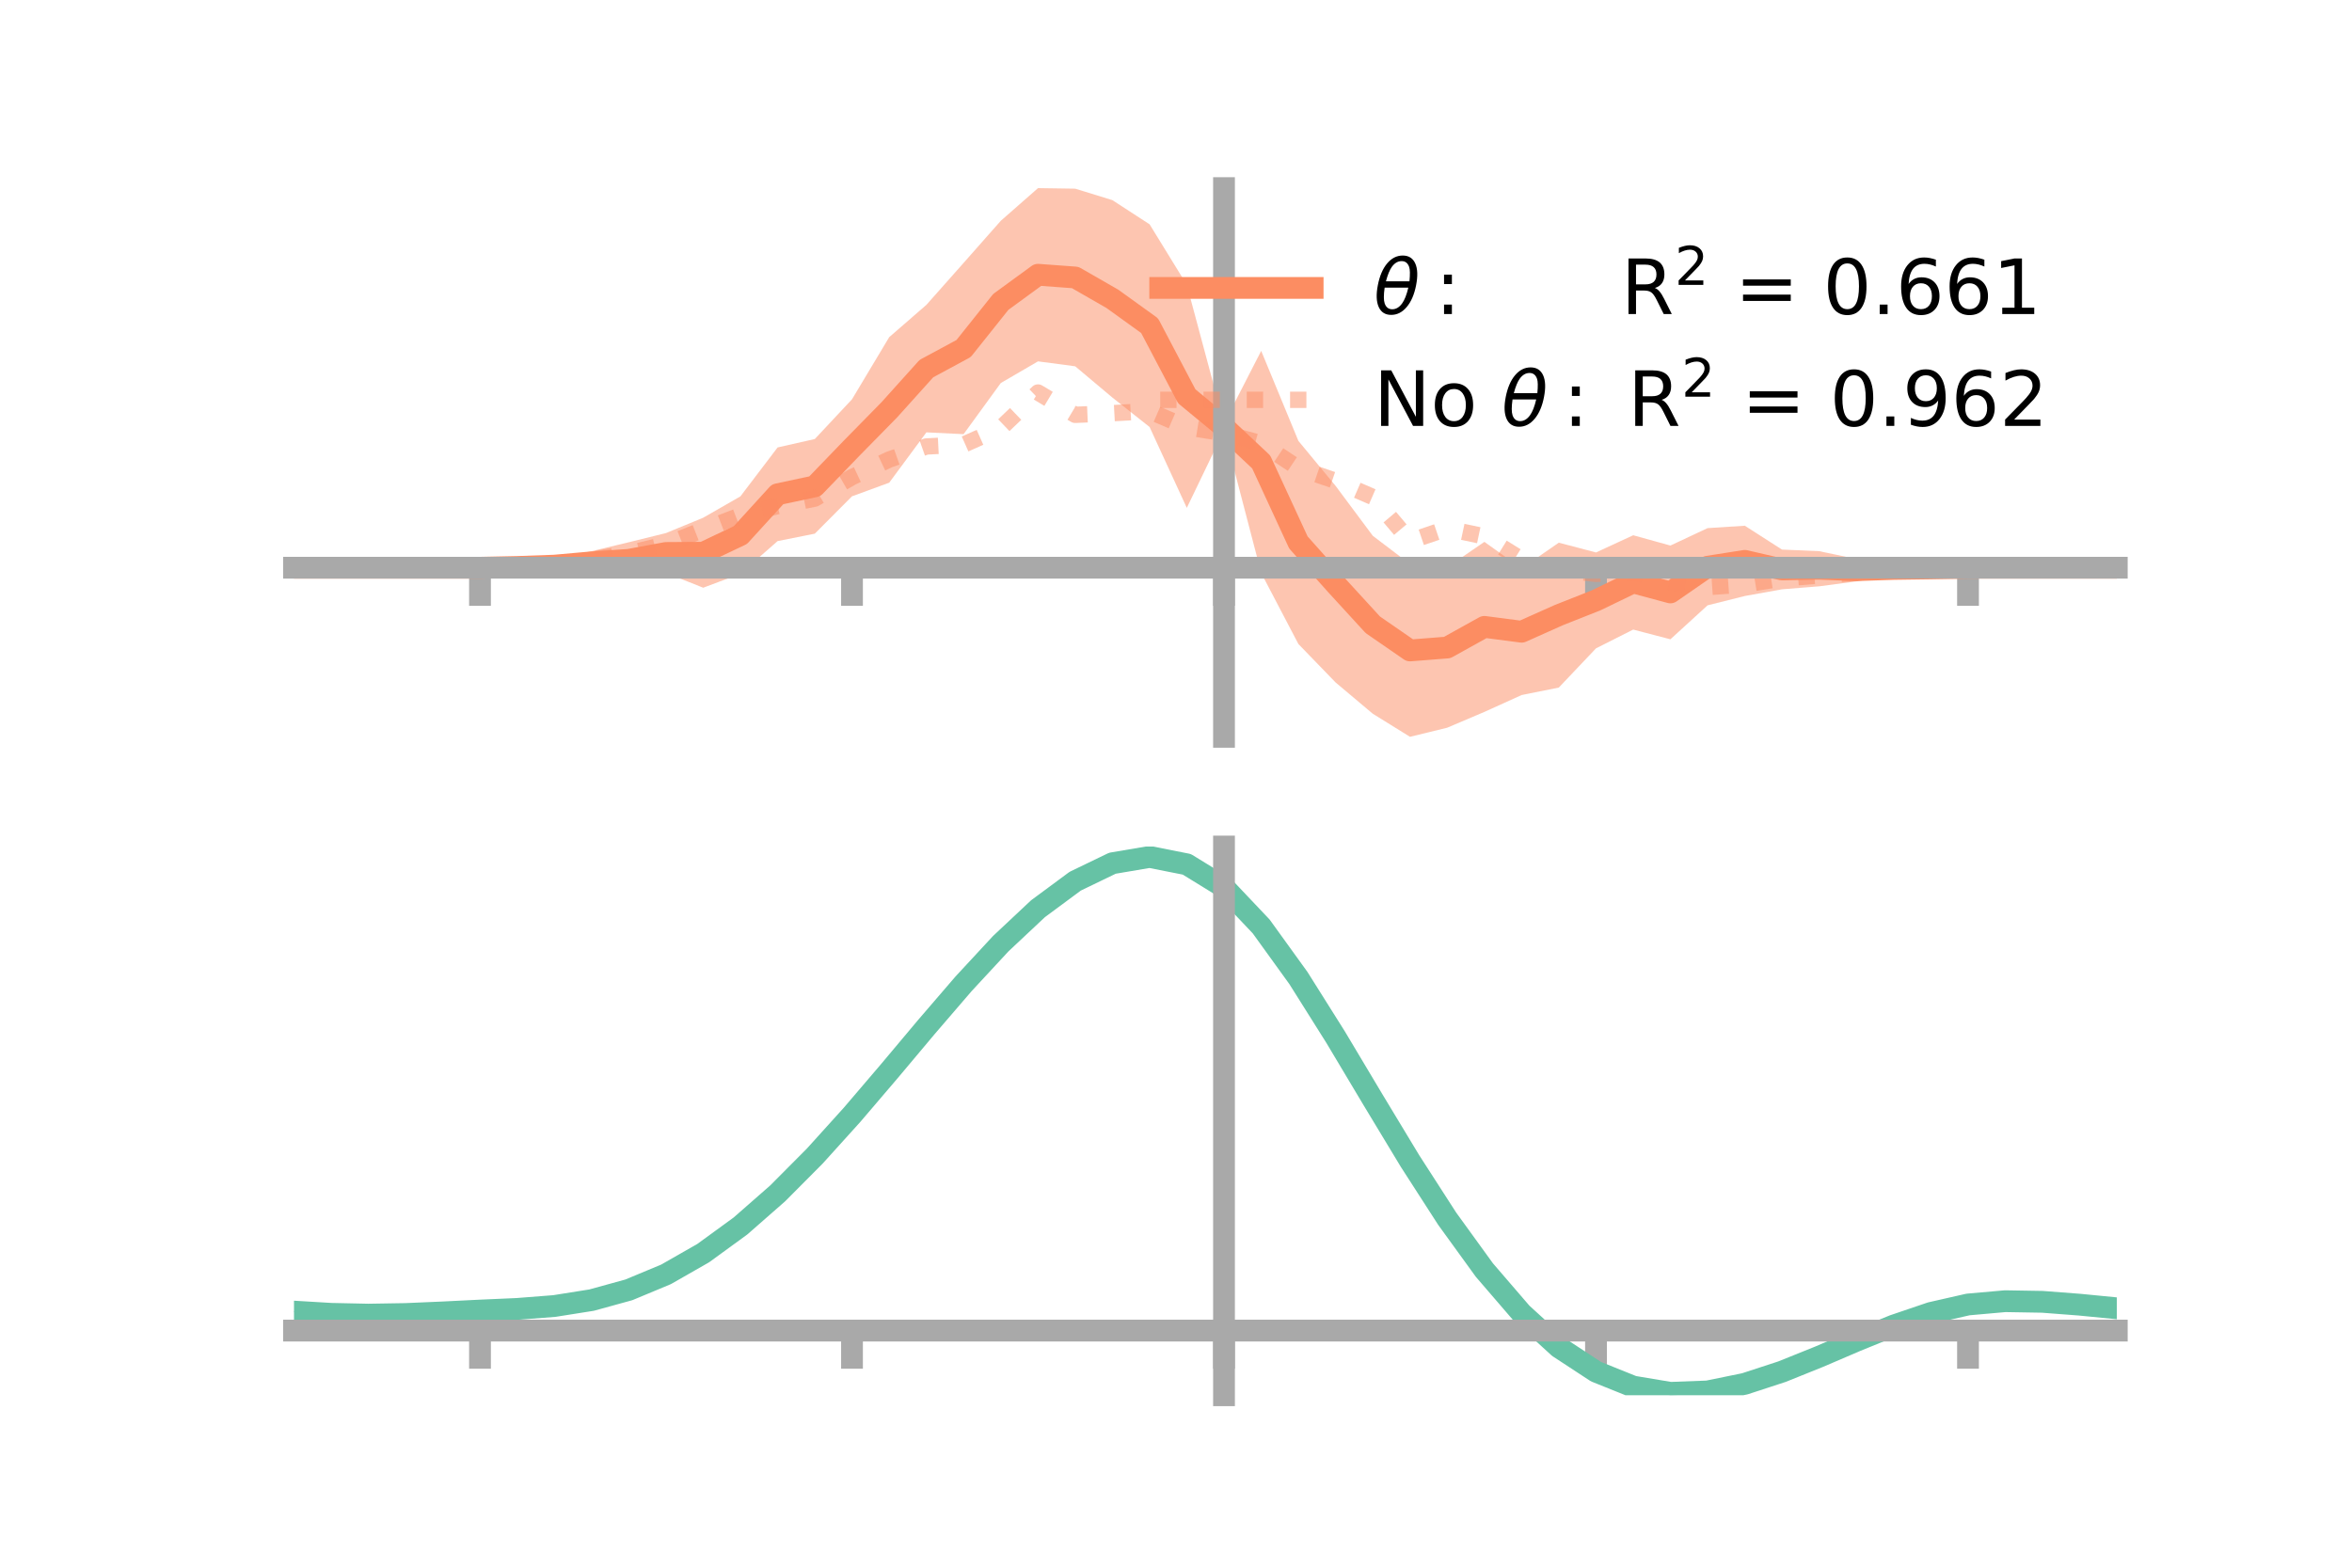 <?xml version="1.0" encoding="utf-8" standalone="no"?>
<!DOCTYPE svg PUBLIC "-//W3C//DTD SVG 1.1//EN"
  "http://www.w3.org/Graphics/SVG/1.1/DTD/svg11.dtd">
<!-- Created with matplotlib (https://matplotlib.org/) -->
<svg height="144pt" version="1.1" viewBox="0 0 216 144" width="216pt" xmlns="http://www.w3.org/2000/svg" xmlns:xlink="http://www.w3.org/1999/xlink">
 <defs>
  <style type="text/css">*{stroke-linecap:butt;stroke-linejoin:round;}</style>
 </defs>
 <g id="figure_1">
  <g id="patch_1">
   <path d="M 0 144 
L 216 144 
L 216 0 
L 0 0 
z
" style="fill:none;"/>
  </g>
  <g id="axes_1">
   <g id="patch_2">
    <path d="M 27 67.68 
L 194.4 67.68 
L 194.4 17.28 
L 27 17.28 
z
" style="fill:none;"/>
   </g>
   <g id="PolyCollection_1">
    <path clip-path="url(#pca89e7a016)" d="M 27 52.149 
L 27 52.149 
L 30.416 52.149 
L 33.833 52.149 
L 37.249 52.149 
L 40.665 52.149 
L 44.082 52.149 
L 47.498 51.903 
L 50.914 51.372 
L 54.331 50.628 
L 57.747 49.808 
L 61.163 48.965 
L 64.58 47.556 
L 67.996 45.595 
L 71.412 41.1 
L 74.829 40.327 
L 78.245 36.678 
L 81.661 30.97 
L 85.078 28.002 
L 88.494 24.149 
L 91.91 20.281 
L 95.327 17.28 
L 98.743 17.331 
L 102.159 18.384 
L 105.576 20.605 
L 108.992 26.162 
L 112.408 38.891 
L 115.824 32.23 
L 119.241 40.499 
L 122.657 44.631 
L 126.073 49.215 
L 129.49 51.814 
L 132.906 52.115 
L 136.322 49.772 
L 139.739 52.213 
L 143.155 49.848 
L 146.571 50.746 
L 149.988 49.166 
L 153.404 50.112 
L 156.82 48.511 
L 160.237 48.291 
L 163.653 50.482 
L 167.069 50.628 
L 170.486 51.348 
L 173.902 51.675 
L 177.318 52.037 
L 180.735 52.149 
L 184.151 52.149 
L 187.567 52.149 
L 190.984 52.149 
L 194.4 52.149 
L 194.4 52.149 
L 194.4 52.149 
L 190.984 52.149 
L 187.567 52.149 
L 184.151 52.149 
L 180.735 52.149 
L 177.318 52.385 
L 173.902 52.843 
L 170.486 53.402 
L 167.069 53.856 
L 163.653 54.131 
L 160.237 54.746 
L 156.82 55.601 
L 153.404 58.723 
L 149.988 57.83 
L 146.571 59.555 
L 143.155 63.156 
L 139.739 63.844 
L 136.322 65.392 
L 132.906 66.844 
L 129.49 67.68 
L 126.073 65.561 
L 122.657 62.687 
L 119.241 59.157 
L 115.824 52.632 
L 112.408 39.552 
L 108.992 46.651 
L 105.576 39.223 
L 102.159 36.518 
L 98.743 33.647 
L 95.327 33.193 
L 91.91 35.183 
L 88.494 39.88 
L 85.078 39.714 
L 81.661 44.338 
L 78.245 45.588 
L 74.829 49.02 
L 71.412 49.703 
L 67.996 52.7 
L 64.58 53.986 
L 61.163 52.621 
L 57.747 53.043 
L 54.331 52.678 
L 50.914 52.541 
L 47.498 52.251 
L 44.082 52.149 
L 40.665 52.149 
L 37.249 52.149 
L 33.833 52.149 
L 30.416 52.149 
L 27 52.149 
z
" style="fill:#fc8d62;fill-opacity:0.5;"/>
   </g>
   <g id="matplotlib.axis_1">
    <g id="xtick_1">
     <g id="line2d_1">
      <defs>
       <path d="M 0 0 
L 0 3.5 
" id="m70a3efaea5" style="stroke:#a9a9a9;stroke-width:2;"/>
      </defs>
      <g>
       <use style="fill:#a9a9a9;stroke:#a9a9a9;stroke-width:2;" x="44.082" xlink:href="#m70a3efaea5" y="52.149"/>
      </g>
     </g>
    </g>
    <g id="xtick_2">
     <g id="line2d_2">
      <g>
       <use style="fill:#a9a9a9;stroke:#a9a9a9;stroke-width:2;" x="78.245" xlink:href="#m70a3efaea5" y="52.149"/>
      </g>
     </g>
    </g>
    <g id="xtick_3">
     <g id="line2d_3">
      <g>
       <use style="fill:#a9a9a9;stroke:#a9a9a9;stroke-width:2;" x="112.408" xlink:href="#m70a3efaea5" y="52.149"/>
      </g>
     </g>
    </g>
    <g id="xtick_4">
     <g id="line2d_4">
      <g>
       <use style="fill:#a9a9a9;stroke:#a9a9a9;stroke-width:2;" x="146.571" xlink:href="#m70a3efaea5" y="52.149"/>
      </g>
     </g>
    </g>
    <g id="xtick_5">
     <g id="line2d_5">
      <g>
       <use style="fill:#a9a9a9;stroke:#a9a9a9;stroke-width:2;" x="180.735" xlink:href="#m70a3efaea5" y="52.149"/>
      </g>
     </g>
    </g>
   </g>
   <g id="matplotlib.axis_2"/>
   <g id="line2d_6">
    <path clip-path="url(#pca89e7a016)" d="M 27 52.149 
L 30.416 52.149 
L 33.833 52.149 
L 37.249 52.149 
L 40.665 52.149 
L 44.082 52.149 
L 47.498 52.077 
L 50.914 51.957 
L 54.331 51.653 
L 57.747 51.426 
L 61.163 50.793 
L 64.58 50.771 
L 67.996 49.148 
L 71.412 45.402 
L 74.829 44.674 
L 78.245 41.133 
L 81.661 37.654 
L 85.078 33.858 
L 88.494 32.014 
L 91.91 27.732 
L 95.327 25.237 
L 98.743 25.489 
L 102.159 27.451 
L 105.576 29.914 
L 108.992 36.406 
L 112.408 39.222 
L 115.824 42.431 
L 119.241 49.828 
L 122.657 53.659 
L 126.073 57.388 
L 129.49 59.747 
L 132.906 59.479 
L 136.322 57.582 
L 139.739 58.028 
L 143.155 56.502 
L 146.571 55.15 
L 149.988 53.498 
L 153.404 54.418 
L 156.82 52.056 
L 160.237 51.518 
L 163.653 52.306 
L 167.069 52.242 
L 170.486 52.375 
L 173.902 52.259 
L 177.318 52.211 
L 180.735 52.149 
L 184.151 52.149 
L 187.567 52.149 
L 190.984 52.149 
L 194.4 52.149 
" style="fill:none;stroke:#fc8d62;stroke-linecap:square;stroke-width:2;"/>
   </g>
   <g id="line2d_7">
    <path clip-path="url(#pca89e7a016)" d="M 27 52.149 
L 30.416 52.149 
L 33.833 52.149 
L 37.249 52.149 
L 40.665 52.149 
L 44.082 52.149 
L 47.498 52.082 
L 50.914 51.837 
L 54.331 51.412 
L 57.747 50.827 
L 61.163 50.008 
L 64.58 48.663 
L 67.996 47.347 
L 71.412 46.488 
L 74.829 45.799 
L 78.245 43.827 
L 81.661 42.212 
L 85.078 41.01 
L 88.494 40.84 
L 91.91 39.322 
L 95.327 36.055 
L 98.743 38.105 
L 102.159 37.954 
L 105.576 37.768 
L 108.992 39.245 
L 112.408 39.796 
L 115.824 40.721 
L 119.241 42.997 
L 122.657 44.168 
L 126.073 45.651 
L 129.49 49.704 
L 132.906 48.546 
L 136.322 49.273 
L 139.739 51.39 
L 143.155 52.336 
L 146.571 52.714 
L 149.988 52.571 
L 153.404 53.47 
L 156.82 53.927 
L 160.237 53.689 
L 163.653 53.137 
L 167.069 52.862 
L 170.486 52.625 
L 173.902 52.381 
L 177.318 52.206 
L 180.735 52.15 
L 184.151 52.149 
L 187.567 52.149 
L 190.984 52.149 
L 194.4 52.149 
" style="fill:none;stroke:#fc8d62;stroke-dasharray:1.5,2.475;stroke-dashoffset:0;stroke-opacity:0.5;stroke-width:1.5;"/>
   </g>
   <g id="patch_3">
    <path d="M 112.408 67.68 
L 112.408 17.28 
" style="fill:none;stroke:#a9a9a9;stroke-linecap:square;stroke-linejoin:miter;stroke-width:2;"/>
   </g>
   <g id="patch_4">
    <path d="M 194.4 67.68 
L 194.4 17.28 
" style="fill:none;"/>
   </g>
   <g id="patch_5">
    <path d="M 27 52.149 
L 194.4 52.149 
" style="fill:none;stroke:#a9a9a9;stroke-linecap:square;stroke-linejoin:miter;stroke-width:2;"/>
   </g>
   <g id="patch_6">
    <path d="M 27 17.28 
L 194.4 17.28 
" style="fill:none;"/>
   </g>
   <g id="legend_1">
    <g id="line2d_8">
     <path d="M 106.55 26.449 
L 120.55 26.449 
" style="fill:none;stroke:#fc8d62;stroke-linecap:square;stroke-width:2;"/>
    </g>
    <g id="line2d_9"/>
    <g id="text_1">
     <!-- $\theta:$      R$^{2}$ = 0.661 -->
     <g transform="translate(126.15 28.899)scale(0.07 -0.07)">
      <defs>
       <path d="M 45.516 34.672 
L 14.453 34.672 
Q 12.359 20.062 14.5 13.875 
Q 17.188 6.25 24.469 6.25 
Q 31.781 6.25 37.359 13.922 
Q 42.234 20.656 45.516 34.672 
z
M 47.016 42.969 
Q 48.344 56.844 46.625 61.719 
Q 43.953 69.438 36.766 69.438 
Q 29.297 69.438 23.828 61.812 
Q 19.531 55.672 16.156 42.969 
z
M 38.188 76.766 
Q 49.906 76.766 54.594 66.406 
Q 59.281 56.109 55.719 37.844 
Q 52.203 19.625 43.453 9.281 
Q 34.766 -1.125 23.047 -1.125 
Q 11.281 -1.125 6.641 9.281 
Q 2 19.625 5.516 37.844 
Q 9.078 56.109 17.719 66.406 
Q 26.422 76.766 38.188 76.766 
z
" id="DejaVuSans-Oblique-952"/>
       <path d="M 11.719 12.406 
L 22.016 12.406 
L 22.016 0 
L 11.719 0 
z
M 11.719 51.703 
L 22.016 51.703 
L 22.016 39.312 
L 11.719 39.312 
z
" id="DejaVuSans-58"/>
       <path id="DejaVuSans-32"/>
       <path d="M 44.391 34.188 
Q 47.562 33.109 50.562 29.594 
Q 53.562 26.078 56.594 19.922 
L 66.609 0 
L 56 0 
L 46.688 18.703 
Q 43.062 26.031 39.672 28.422 
Q 36.281 30.812 30.422 30.812 
L 19.672 30.812 
L 19.672 0 
L 9.812 0 
L 9.812 72.906 
L 32.078 72.906 
Q 44.578 72.906 50.734 67.672 
Q 56.891 62.453 56.891 51.906 
Q 56.891 45.016 53.688 40.469 
Q 50.484 35.938 44.391 34.188 
z
M 19.672 64.797 
L 19.672 38.922 
L 32.078 38.922 
Q 39.203 38.922 42.844 42.219 
Q 46.484 45.516 46.484 51.906 
Q 46.484 58.297 42.844 61.547 
Q 39.203 64.797 32.078 64.797 
z
" id="DejaVuSans-82"/>
       <path d="M 19.188 8.297 
L 53.609 8.297 
L 53.609 0 
L 7.328 0 
L 7.328 8.297 
Q 12.938 14.109 22.625 23.891 
Q 32.328 33.688 34.812 36.531 
Q 39.547 41.844 41.422 45.531 
Q 43.312 49.219 43.312 52.781 
Q 43.312 58.594 39.234 62.25 
Q 35.156 65.922 28.609 65.922 
Q 23.969 65.922 18.812 64.312 
Q 13.672 62.703 7.812 59.422 
L 7.812 69.391 
Q 13.766 71.781 18.938 73 
Q 24.125 74.219 28.422 74.219 
Q 39.75 74.219 46.484 68.547 
Q 53.219 62.891 53.219 53.422 
Q 53.219 48.922 51.531 44.891 
Q 49.859 40.875 45.406 35.406 
Q 44.188 33.984 37.641 27.219 
Q 31.109 20.453 19.188 8.297 
z
" id="DejaVuSans-50"/>
       <path d="M 10.594 45.406 
L 73.188 45.406 
L 73.188 37.203 
L 10.594 37.203 
z
M 10.594 25.484 
L 73.188 25.484 
L 73.188 17.188 
L 10.594 17.188 
z
" id="DejaVuSans-61"/>
       <path d="M 31.781 66.406 
Q 24.172 66.406 20.328 58.906 
Q 16.5 51.422 16.5 36.375 
Q 16.5 21.391 20.328 13.891 
Q 24.172 6.391 31.781 6.391 
Q 39.453 6.391 43.281 13.891 
Q 47.125 21.391 47.125 36.375 
Q 47.125 51.422 43.281 58.906 
Q 39.453 66.406 31.781 66.406 
z
M 31.781 74.219 
Q 44.047 74.219 50.516 64.516 
Q 56.984 54.828 56.984 36.375 
Q 56.984 17.969 50.516 8.266 
Q 44.047 -1.422 31.781 -1.422 
Q 19.531 -1.422 13.062 8.266 
Q 6.594 17.969 6.594 36.375 
Q 6.594 54.828 13.062 64.516 
Q 19.531 74.219 31.781 74.219 
z
" id="DejaVuSans-48"/>
       <path d="M 10.688 12.406 
L 21 12.406 
L 21 0 
L 10.688 0 
z
" id="DejaVuSans-46"/>
       <path d="M 33.016 40.375 
Q 26.375 40.375 22.484 35.828 
Q 18.609 31.297 18.609 23.391 
Q 18.609 15.531 22.484 10.953 
Q 26.375 6.391 33.016 6.391 
Q 39.656 6.391 43.531 10.953 
Q 47.406 15.531 47.406 23.391 
Q 47.406 31.297 43.531 35.828 
Q 39.656 40.375 33.016 40.375 
z
M 52.594 71.297 
L 52.594 62.312 
Q 48.875 64.062 45.094 64.984 
Q 41.312 65.922 37.594 65.922 
Q 27.828 65.922 22.672 59.328 
Q 17.531 52.734 16.797 39.406 
Q 19.672 43.656 24.016 45.922 
Q 28.375 48.188 33.594 48.188 
Q 44.578 48.188 50.953 41.516 
Q 57.328 34.859 57.328 23.391 
Q 57.328 12.156 50.688 5.359 
Q 44.047 -1.422 33.016 -1.422 
Q 20.359 -1.422 13.672 8.266 
Q 6.984 17.969 6.984 36.375 
Q 6.984 53.656 15.188 63.938 
Q 23.391 74.219 37.203 74.219 
Q 40.922 74.219 44.703 73.484 
Q 48.484 72.75 52.594 71.297 
z
" id="DejaVuSans-54"/>
       <path d="M 12.406 8.297 
L 28.516 8.297 
L 28.516 63.922 
L 10.984 60.406 
L 10.984 69.391 
L 28.422 72.906 
L 38.281 72.906 
L 38.281 8.297 
L 54.391 8.297 
L 54.391 0 
L 12.406 0 
z
" id="DejaVuSans-49"/>
      </defs>
      <use transform="translate(0 0.766)" xlink:href="#DejaVuSans-Oblique-952"/>
      <use transform="translate(80.664 0.766)" xlink:href="#DejaVuSans-58"/>
      <use transform="translate(133.838 0.766)" xlink:href="#DejaVuSans-32"/>
      <use transform="translate(165.625 0.766)" xlink:href="#DejaVuSans-32"/>
      <use transform="translate(197.412 0.766)" xlink:href="#DejaVuSans-32"/>
      <use transform="translate(229.199 0.766)" xlink:href="#DejaVuSans-32"/>
      <use transform="translate(260.986 0.766)" xlink:href="#DejaVuSans-32"/>
      <use transform="translate(292.773 0.766)" xlink:href="#DejaVuSans-32"/>
      <use transform="translate(324.561 0.766)" xlink:href="#DejaVuSans-82"/>
      <use transform="translate(395 39.047)scale(0.7)" xlink:href="#DejaVuSans-50"/>
      <use transform="translate(442.271 0.766)" xlink:href="#DejaVuSans-32"/>
      <use transform="translate(474.058 0.766)" xlink:href="#DejaVuSans-61"/>
      <use transform="translate(557.847 0.766)" xlink:href="#DejaVuSans-32"/>
      <use transform="translate(589.634 0.766)" xlink:href="#DejaVuSans-48"/>
      <use transform="translate(653.257 0.766)" xlink:href="#DejaVuSans-46"/>
      <use transform="translate(685.044 0.766)" xlink:href="#DejaVuSans-54"/>
      <use transform="translate(748.667 0.766)" xlink:href="#DejaVuSans-54"/>
      <use transform="translate(812.29 0.766)" xlink:href="#DejaVuSans-49"/>
     </g>
    </g>
    <g id="line2d_10">
     <path d="M 106.55 36.724 
L 120.55 36.724 
" style="fill:none;stroke:#fc8d62;stroke-dasharray:1.5,2.475;stroke-dashoffset:0;stroke-opacity:0.5;stroke-width:1.5;"/>
    </g>
    <g id="line2d_11"/>
    <g id="text_2">
     <!-- No $\theta:$ R$^{2}$ = 0.962 -->
     <g transform="translate(126.15 39.174)scale(0.07 -0.07)">
      <defs>
       <path d="M 9.812 72.906 
L 23.094 72.906 
L 55.422 11.922 
L 55.422 72.906 
L 64.984 72.906 
L 64.984 0 
L 51.703 0 
L 19.391 60.984 
L 19.391 0 
L 9.812 0 
z
" id="DejaVuSans-78"/>
       <path d="M 30.609 48.391 
Q 23.391 48.391 19.188 42.75 
Q 14.984 37.109 14.984 27.297 
Q 14.984 17.484 19.156 11.844 
Q 23.344 6.203 30.609 6.203 
Q 37.797 6.203 41.984 11.859 
Q 46.188 17.531 46.188 27.297 
Q 46.188 37.016 41.984 42.703 
Q 37.797 48.391 30.609 48.391 
z
M 30.609 56 
Q 42.328 56 49.016 48.375 
Q 55.719 40.766 55.719 27.297 
Q 55.719 13.875 49.016 6.219 
Q 42.328 -1.422 30.609 -1.422 
Q 18.844 -1.422 12.172 6.219 
Q 5.516 13.875 5.516 27.297 
Q 5.516 40.766 12.172 48.375 
Q 18.844 56 30.609 56 
z
" id="DejaVuSans-111"/>
       <path d="M 10.984 1.516 
L 10.984 10.5 
Q 14.703 8.734 18.5 7.812 
Q 22.312 6.891 25.984 6.891 
Q 35.75 6.891 40.891 13.453 
Q 46.047 20.016 46.781 33.406 
Q 43.953 29.203 39.594 26.953 
Q 35.25 24.703 29.984 24.703 
Q 19.047 24.703 12.672 31.312 
Q 6.297 37.938 6.297 49.422 
Q 6.297 60.641 12.938 67.422 
Q 19.578 74.219 30.609 74.219 
Q 43.266 74.219 49.922 64.516 
Q 56.594 54.828 56.594 36.375 
Q 56.594 19.141 48.406 8.859 
Q 40.234 -1.422 26.422 -1.422 
Q 22.703 -1.422 18.891 -0.688 
Q 15.094 0.047 10.984 1.516 
z
M 30.609 32.422 
Q 37.25 32.422 41.125 36.953 
Q 45.016 41.5 45.016 49.422 
Q 45.016 57.281 41.125 61.844 
Q 37.25 66.406 30.609 66.406 
Q 23.969 66.406 20.094 61.844 
Q 16.219 57.281 16.219 49.422 
Q 16.219 41.5 20.094 36.953 
Q 23.969 32.422 30.609 32.422 
z
" id="DejaVuSans-57"/>
      </defs>
      <use transform="translate(0 0.766)" xlink:href="#DejaVuSans-78"/>
      <use transform="translate(74.805 0.766)" xlink:href="#DejaVuSans-111"/>
      <use transform="translate(135.986 0.766)" xlink:href="#DejaVuSans-32"/>
      <use transform="translate(167.773 0.766)" xlink:href="#DejaVuSans-Oblique-952"/>
      <use transform="translate(248.438 0.766)" xlink:href="#DejaVuSans-58"/>
      <use transform="translate(301.611 0.766)" xlink:href="#DejaVuSans-32"/>
      <use transform="translate(333.398 0.766)" xlink:href="#DejaVuSans-82"/>
      <use transform="translate(403.838 39.047)scale(0.7)" xlink:href="#DejaVuSans-50"/>
      <use transform="translate(451.108 0.766)" xlink:href="#DejaVuSans-32"/>
      <use transform="translate(482.896 0.766)" xlink:href="#DejaVuSans-61"/>
      <use transform="translate(566.685 0.766)" xlink:href="#DejaVuSans-32"/>
      <use transform="translate(598.472 0.766)" xlink:href="#DejaVuSans-48"/>
      <use transform="translate(662.095 0.766)" xlink:href="#DejaVuSans-46"/>
      <use transform="translate(693.882 0.766)" xlink:href="#DejaVuSans-57"/>
      <use transform="translate(757.505 0.766)" xlink:href="#DejaVuSans-54"/>
      <use transform="translate(821.128 0.766)" xlink:href="#DejaVuSans-50"/>
     </g>
    </g>
   </g>
  </g>
  <g id="axes_2">
   <g id="patch_7">
    <path d="M 27 128.16 
L 194.4 128.16 
L 194.4 77.76 
L 27 77.76 
z
" style="fill:none;"/>
   </g>
   <g id="PolyCollection_2">
    <path clip-path="url(#pd0e6b73bf6)" d="M 27 120.521 
L 27 120.435 
L 30.416 120.649 
L 33.833 120.723 
L 37.249 120.661 
L 40.665 120.505 
L 44.082 120.328 
L 47.498 120.173 
L 50.914 119.901 
L 54.331 119.352 
L 57.747 118.399 
L 61.163 116.953 
L 64.58 114.962 
L 67.996 112.418 
L 71.412 109.353 
L 74.829 105.835 
L 78.245 101.963 
L 81.661 97.868 
L 85.078 93.703 
L 88.494 89.644 
L 91.91 85.879 
L 95.327 82.607 
L 98.743 80.03 
L 102.159 78.349 
L 105.576 77.76 
L 108.992 78.449 
L 112.408 80.582 
L 115.824 84.24 
L 119.241 89.043 
L 122.657 94.551 
L 126.073 100.358 
L 129.49 106.104 
L 132.906 111.491 
L 136.322 116.284 
L 139.739 120.316 
L 143.155 123.485 
L 146.571 125.752 
L 149.988 127.14 
L 153.404 127.718 
L 156.82 127.597 
L 160.237 126.911 
L 163.653 125.812 
L 167.069 124.461 
L 170.486 123.022 
L 173.902 121.653 
L 177.318 120.508 
L 180.735 119.738 
L 184.151 119.439 
L 187.567 119.502 
L 190.984 119.773 
L 194.4 120.119 
L 194.4 120.23 
L 194.4 120.23 
L 190.984 119.908 
L 187.567 119.655 
L 184.151 119.603 
L 180.735 119.91 
L 177.318 120.694 
L 173.902 121.87 
L 170.486 123.286 
L 167.069 124.777 
L 163.653 126.175 
L 160.237 127.312 
L 156.82 128.023 
L 153.404 128.16 
L 149.988 127.596 
L 146.571 126.236 
L 143.155 124.025 
L 139.739 120.948 
L 136.322 117.042 
L 132.906 112.402 
L 129.49 107.185 
L 126.073 101.615 
L 122.657 95.979 
L 119.241 90.628 
L 115.824 85.959 
L 112.408 82.403 
L 108.992 80.334 
L 105.576 79.668 
L 102.159 80.237 
L 98.743 81.857 
L 95.327 84.336 
L 91.91 87.476 
L 88.494 91.083 
L 85.078 94.966 
L 81.661 98.944 
L 78.245 102.851 
L 74.829 106.541 
L 71.412 109.895 
L 67.996 112.819 
L 64.58 115.251 
L 61.163 117.163 
L 57.747 118.563 
L 54.331 119.492 
L 50.914 120.028 
L 47.498 120.29 
L 44.082 120.434 
L 40.665 120.596 
L 37.249 120.734 
L 33.833 120.785 
L 30.416 120.716 
L 27 120.521 
z
" style="fill:#66c2a5;fill-opacity:0.5;"/>
   </g>
   <g id="matplotlib.axis_3">
    <g id="xtick_6">
     <g id="line2d_12">
      <g>
       <use style="fill:#a9a9a9;stroke:#a9a9a9;stroke-width:2;" x="44.082" xlink:href="#m70a3efaea5" y="122.221"/>
      </g>
     </g>
    </g>
    <g id="xtick_7">
     <g id="line2d_13">
      <g>
       <use style="fill:#a9a9a9;stroke:#a9a9a9;stroke-width:2;" x="78.245" xlink:href="#m70a3efaea5" y="122.221"/>
      </g>
     </g>
    </g>
    <g id="xtick_8">
     <g id="line2d_14">
      <g>
       <use style="fill:#a9a9a9;stroke:#a9a9a9;stroke-width:2;" x="112.408" xlink:href="#m70a3efaea5" y="122.221"/>
      </g>
     </g>
    </g>
    <g id="xtick_9">
     <g id="line2d_15">
      <g>
       <use style="fill:#a9a9a9;stroke:#a9a9a9;stroke-width:2;" x="146.571" xlink:href="#m70a3efaea5" y="122.221"/>
      </g>
     </g>
    </g>
    <g id="xtick_10">
     <g id="line2d_16">
      <g>
       <use style="fill:#a9a9a9;stroke:#a9a9a9;stroke-width:2;" x="180.735" xlink:href="#m70a3efaea5" y="122.221"/>
      </g>
     </g>
    </g>
   </g>
   <g id="matplotlib.axis_4"/>
   <g id="line2d_17">
    <path clip-path="url(#pd0e6b73bf6)" d="M 27 120.478 
L 30.416 120.682 
L 33.833 120.754 
L 37.249 120.698 
L 40.665 120.551 
L 44.082 120.381 
L 47.498 120.231 
L 50.914 119.964 
L 54.331 119.422 
L 57.747 118.481 
L 61.163 117.058 
L 64.58 115.106 
L 67.996 112.618 
L 71.412 109.624 
L 74.829 106.188 
L 78.245 102.407 
L 81.661 98.406 
L 85.078 94.335 
L 88.494 90.364 
L 91.91 86.677 
L 95.327 83.471 
L 98.743 80.943 
L 102.159 79.293 
L 105.576 78.714 
L 108.992 79.391 
L 112.408 81.493 
L 115.824 85.1 
L 119.241 89.835 
L 122.657 95.265 
L 126.073 100.986 
L 129.49 106.645 
L 132.906 111.947 
L 136.322 116.663 
L 139.739 120.632 
L 143.155 123.755 
L 146.571 125.994 
L 149.988 127.368 
L 153.404 127.939 
L 156.82 127.81 
L 160.237 127.111 
L 163.653 125.994 
L 167.069 124.619 
L 170.486 123.154 
L 173.902 121.762 
L 177.318 120.601 
L 180.735 119.824 
L 184.151 119.521 
L 187.567 119.579 
L 190.984 119.841 
L 194.4 120.175 
" style="fill:none;stroke:#66c2a5;stroke-linecap:square;stroke-width:2;"/>
   </g>
   <g id="patch_8">
    <path d="M 112.408 128.16 
L 112.408 77.76 
" style="fill:none;stroke:#a9a9a9;stroke-linecap:square;stroke-linejoin:miter;stroke-width:2;"/>
   </g>
   <g id="patch_9">
    <path d="M 194.4 128.16 
L 194.4 77.76 
" style="fill:none;"/>
   </g>
   <g id="patch_10">
    <path d="M 27 122.221 
L 194.4 122.221 
" style="fill:none;stroke:#a9a9a9;stroke-linecap:square;stroke-linejoin:miter;stroke-width:2;"/>
   </g>
   <g id="patch_11">
    <path d="M 27 77.76 
L 194.4 77.76 
" style="fill:none;"/>
   </g>
  </g>
 </g>
 <defs>
  <clipPath id="pca89e7a016">
   <rect height="50.4" width="167.4" x="27" y="17.28"/>
  </clipPath>
  <clipPath id="pd0e6b73bf6">
   <rect height="50.4" width="167.4" x="27" y="77.76"/>
  </clipPath>
 </defs>
</svg>

